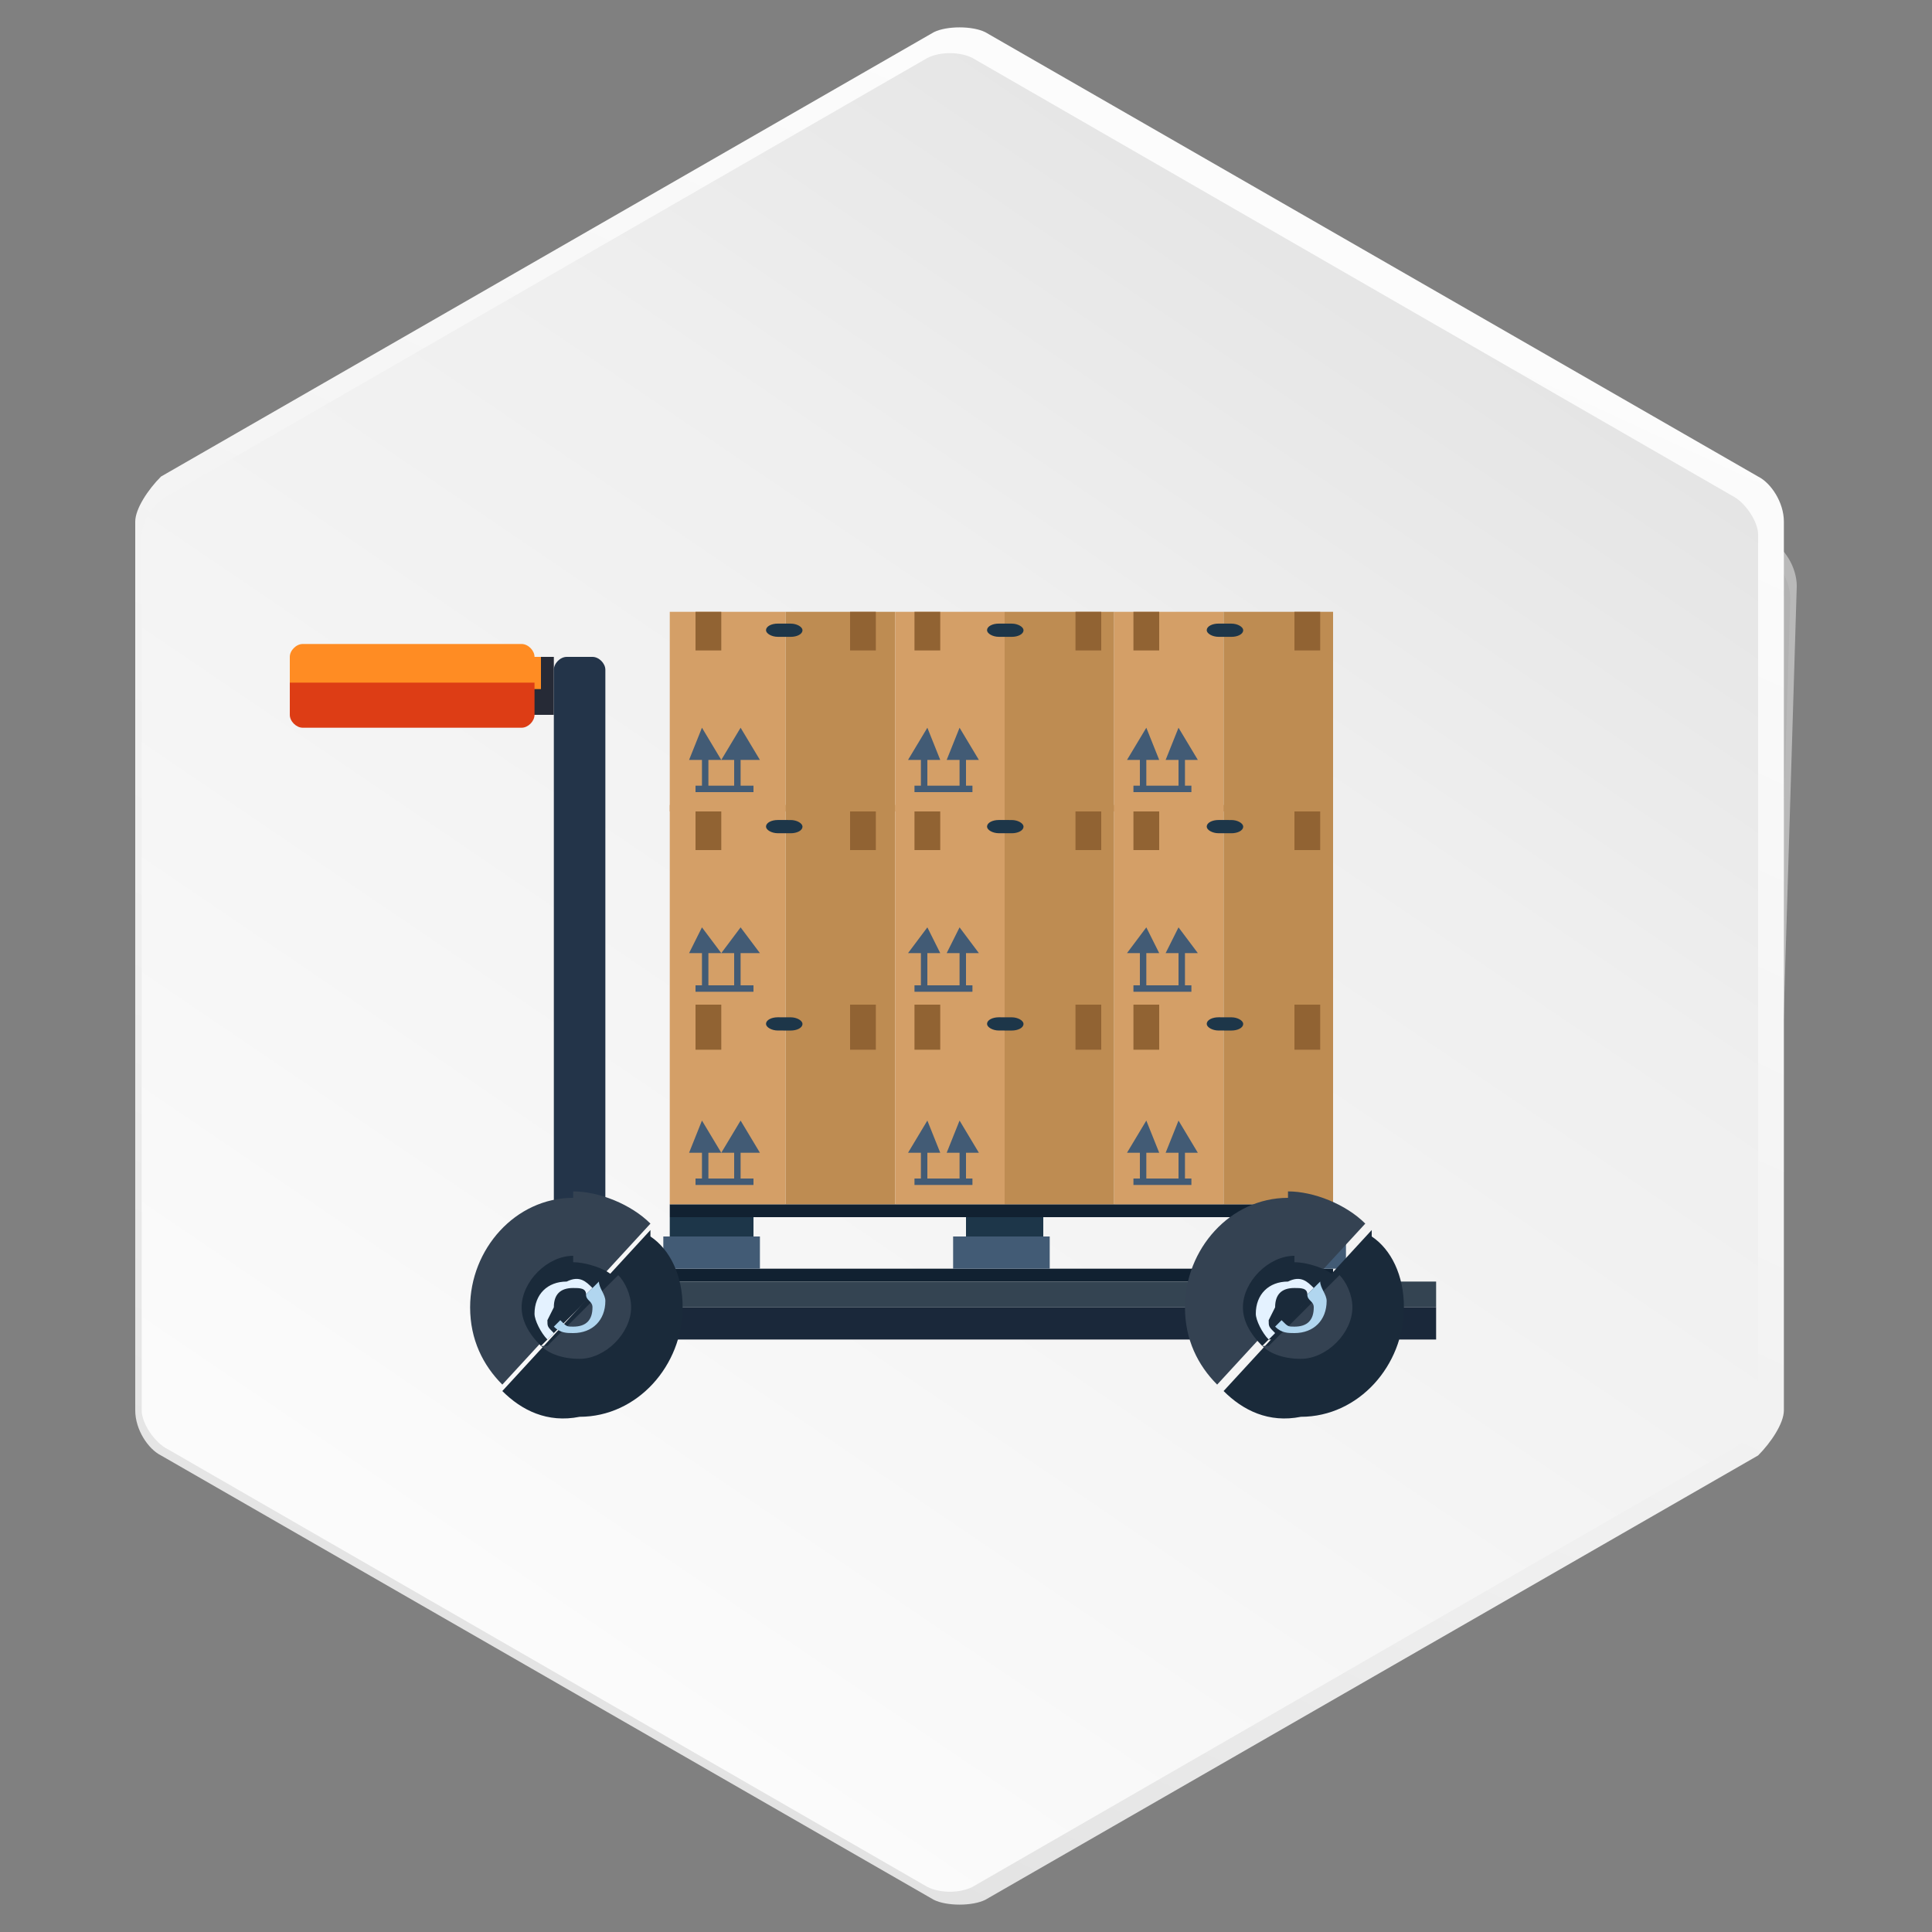<?xml version="1.0" encoding="UTF-8"?>
<!DOCTYPE svg PUBLIC "-//W3C//DTD SVG 1.1//EN" "http://www.w3.org/Graphics/SVG/1.1/DTD/svg11.dtd">
<!-- Creator: CorelDRAW X6 -->
<svg xmlns="http://www.w3.org/2000/svg" xml:space="preserve" width="300px" height="300px" version="1.1" style="shape-rendering:geometricPrecision; text-rendering:geometricPrecision; image-rendering:optimizeQuality; fill-rule:evenodd; clip-rule:evenodd"
viewBox="0 0 300 300"
 xmlns:xlink="http://www.w3.org/1999/xlink">
 <rect x="0" y="0" width="300" height="300" fill="#808080" stroke="none"/>
 <defs>
  <style type="text/css">
   <![CDATA[
    .str0 {stroke:#1D3649;stroke-width:0.5}
    .fil35 {fill:#1D3649}
    .fil29 {fill:#112131;fill-rule:nonzero}
    .fil37 {fill:#1A283A;fill-rule:nonzero}
    .fil43 {fill:#1A2A3A;fill-rule:nonzero}
    .fil30 {fill:#1D3649;fill-rule:nonzero}
    .fil39 {fill:#233449;fill-rule:nonzero}
    .fil38 {fill:#262A36;fill-rule:nonzero}
    .fil42 {fill:#344252;fill-rule:nonzero}
    .fil36 {fill:#344452;fill-rule:nonzero}
    .fil31 {fill:#425B75;fill-rule:nonzero}
    .fil26 {fill:#430D22;fill-rule:nonzero}
    .fil24 {fill:#4A0E25;fill-rule:nonzero}
    .fil22 {fill:#501028;fill-rule:nonzero}
    .fil20 {fill:#57112C;fill-rule:nonzero}
    .fil18 {fill:#5E122F;fill-rule:nonzero}
    .fil16 {fill:#641332;fill-rule:nonzero}
    .fil14 {fill:#6B1536;fill-rule:nonzero}
    .fil12 {fill:#711639;fill-rule:nonzero}
    .fil10 {fill:#78173C;fill-rule:nonzero}
    .fil8 {fill:#7F193F;fill-rule:nonzero}
    .fil45 {fill:#B1D6EF;fill-rule:nonzero}
    .fil33 {fill:#BE8C52;fill-rule:nonzero}
    .fil32 {fill:#D49F67;fill-rule:nonzero}
    .fil41 {fill:#DD3D15;fill-rule:nonzero}
    .fil44 {fill:#E4F2FF;fill-rule:nonzero}
    .fil40 {fill:#FF8C23;fill-rule:nonzero}
    .fil34 {fill:#916333;fill-rule:nonzero}
    .fil28 {fill:url(#id0)}
    .fil27 {fill:url(#id1)}
    .fil25 {fill:url(#id2)}
    .fil23 {fill:url(#id3)}
    .fil21 {fill:url(#id4)}
    .fil19 {fill:url(#id5)}
    .fil17 {fill:url(#id6)}
    .fil15 {fill:url(#id7)}
    .fil13 {fill:url(#id8)}
    .fil11 {fill:url(#id9)}
    .fil9 {fill:url(#id10)}
    .fil7 {fill:url(#id11)}
    .fil6 {fill:url(#id12)}
    .fil5 {fill:url(#id13)}
    .fil4 {fill:url(#id14)}
    .fil3 {fill:url(#id15)}
    .fil2 {fill:url(#id16)}
    .fil1 {fill:url(#id17)}
    .fil0 {fill:url(#id18)}
   ]]>
  </style>
  <linearGradient id="id0" gradientUnits="userSpaceOnUse" x1="45.816" y1="300.854" x2="249.587" y2="0.965">
   <stop offset="0" style="stop-color:white"/>
   <stop offset="0.651" style="stop-color:#EFEFEF"/>
   <stop offset="1" style="stop-color:#DEDEDE"/>
  </linearGradient>
  <linearGradient id="id1" gradientUnits="userSpaceOnUse" xlink:href="#id0" x1="220.439" y1="-2.03" x2="79.561" y2="302.031">
  </linearGradient>
  <radialGradient id="id2" gradientUnits="objectBoundingBox" cx="150%" cy="-50%" r="50%" fx="150%" fy="-50%">
   <stop offset="0" style="stop-color:#535354"/>
   <stop offset="0.459" style="stop-color:#4D4D4E"/>
   <stop offset="1" style="stop-color:#484849"/>
  </radialGradient>
  <radialGradient id="id3" gradientUnits="objectBoundingBox" cx="150%" cy="-50%" r="50%" fx="150%" fy="-50%">
   <stop offset="0" style="stop-color:#5B5B5C"/>
   <stop offset="0.459" style="stop-color:#555556"/>
   <stop offset="1" style="stop-color:#4F4F50"/>
  </radialGradient>
  <radialGradient id="id4" gradientUnits="objectBoundingBox" cx="150%" cy="-50%" r="50%" fx="150%" fy="-50%">
   <stop offset="0" style="stop-color:#636364"/>
   <stop offset="0.459" style="stop-color:#5C5C5D"/>
   <stop offset="1" style="stop-color:#565657"/>
  </radialGradient>
  <radialGradient id="id5" gradientUnits="objectBoundingBox" cx="150%" cy="-50%" r="50%" fx="150%" fy="-50%">
   <stop offset="0" style="stop-color:#6C6C6C"/>
   <stop offset="0.459" style="stop-color:#656565"/>
   <stop offset="1" style="stop-color:#5E5E5E"/>
  </radialGradient>
  <radialGradient id="id6" gradientUnits="objectBoundingBox" cx="150%" cy="-50%" r="50%" fx="150%" fy="-50%">
   <stop offset="0" style="stop-color:#747475"/>
   <stop offset="0.459" style="stop-color:#6C6C6D"/>
   <stop offset="1" style="stop-color:#656566"/>
  </radialGradient>
  <radialGradient id="id7" gradientUnits="objectBoundingBox" cx="150%" cy="-50%" r="50%" fx="150%" fy="-50%">
   <stop offset="0" style="stop-color:#7C7C7D"/>
   <stop offset="0.459" style="stop-color:#747475"/>
   <stop offset="1" style="stop-color:#6C6C6D"/>
  </radialGradient>
  <radialGradient id="id8" gradientUnits="objectBoundingBox" cx="150%" cy="-50%" r="50%" fx="150%" fy="-50%">
   <stop offset="0" style="stop-color:#848485"/>
   <stop offset="0.459" style="stop-color:#7B7B7C"/>
   <stop offset="1" style="stop-color:#737374"/>
  </radialGradient>
  <radialGradient id="id9" gradientUnits="objectBoundingBox" cx="150%" cy="-50%" r="50%" fx="150%" fy="-50%">
   <stop offset="0" style="stop-color:#8C8C8D"/>
   <stop offset="0.459" style="stop-color:#838384"/>
   <stop offset="1" style="stop-color:#7A7A7B"/>
  </radialGradient>
  <radialGradient id="id10" gradientUnits="objectBoundingBox" cx="150%" cy="-50%" r="50%" fx="150%" fy="-50%">
   <stop offset="0" style="stop-color:#959595"/>
   <stop offset="0.459" style="stop-color:#8B8B8B"/>
   <stop offset="1" style="stop-color:#828282"/>
  </radialGradient>
  <radialGradient id="id11" gradientUnits="objectBoundingBox" cx="150%" cy="-50%" r="50%" fx="150%" fy="-50%">
   <stop offset="0" style="stop-color:#9D9D9D"/>
   <stop offset="0.459" style="stop-color:#939393"/>
   <stop offset="1" style="stop-color:#898989"/>
  </radialGradient>
  <radialGradient id="id12" gradientUnits="objectBoundingBox" cx="150%" cy="-50%" r="50%" fx="150%" fy="-50%">
   <stop offset="0" style="stop-color:#A5A5A5"/>
   <stop offset="0.459" style="stop-color:#9A9A9A"/>
   <stop offset="1" style="stop-color:#909090"/>
  </radialGradient>
  <radialGradient id="id13" gradientUnits="objectBoundingBox" cx="150%" cy="-50%" r="50%" fx="150%" fy="-50%">
   <stop offset="0" style="stop-color:#ADADAE"/>
   <stop offset="0.459" style="stop-color:#A2A2A2"/>
   <stop offset="1" style="stop-color:#979797"/>
  </radialGradient>
  <radialGradient id="id14" gradientUnits="objectBoundingBox" cx="150%" cy="-50%" r="50%" fx="150%" fy="-50%">
   <stop offset="0" style="stop-color:#B5B5B6"/>
   <stop offset="0.459" style="stop-color:#A9A9AA"/>
   <stop offset="1" style="stop-color:#9D9D9E"/>
  </radialGradient>
  <radialGradient id="id15" gradientUnits="objectBoundingBox" cx="150%" cy="-50%" r="50%" fx="150%" fy="-50%">
   <stop offset="0" style="stop-color:#BDBDBE"/>
   <stop offset="0.459" style="stop-color:#B0B0B1"/>
   <stop offset="1" style="stop-color:#A4A4A5"/>
  </radialGradient>
  <radialGradient id="id16" gradientUnits="objectBoundingBox" cx="150%" cy="-50%" r="50%" fx="150%" fy="-50%">
   <stop offset="0" style="stop-color:#C6C6C6"/>
   <stop offset="0.459" style="stop-color:#B8B8B8"/>
   <stop offset="1" style="stop-color:#ABABAB"/>
  </radialGradient>
  <radialGradient id="id17" gradientUnits="objectBoundingBox" cx="150%" cy="-50%" r="50%" fx="150%" fy="-50%">
   <stop offset="0" style="stop-color:#CECECE"/>
   <stop offset="0.459" style="stop-color:silver"/>
   <stop offset="1" style="stop-color:#B2B2B2"/>
  </radialGradient>
  <radialGradient id="id18" gradientUnits="objectBoundingBox" cx="150%" cy="-50%" r="50%" fx="150%" fy="-50%">
   <stop offset="0" style="stop-color:#D6D6D6"/>
   <stop offset="0.459" style="stop-color:#C7C7C7"/>
   <stop offset="1" style="stop-color:#B9B9B9"/>
  </radialGradient>
 </defs>
 <g id="Layer_x0020_1">
  <g id="_996607360">
   <g>
    <path class="fil0" d="M275 191c0,-1 -1,-1 -1,-2l3 -97c0,-3 -2,-6 -4,-7l-121 -71c-1,-1 -3,-1 -4,-1 -1,0 -3,0 -4,1l-67 41c-1,0 -2,0 -2,0l69 -42c1,-1 3,-1 4,-1 1,0 3,0 4,1l123 71c2,1 4,4 4,7l-3 99z"/>
    <path class="fil1" d="M274 189c0,-1 -1,-1 -1,-2l4 -95c0,-3 -2,-6 -4,-7l-120 -70c-1,-1 -3,-1 -4,-1 -1,0 -3,0 -4,1l-65 41c-1,0 -2,0 -2,0l67 -41c1,-1 3,-1 4,-1 1,0 3,0 4,1l121 71c2,1 4,4 4,7l-3 97z"/>
    <path class="fil2" d="M272 187c0,-1 -1,-1 -1,-2l4 -93c0,-2 -2,-6 -4,-7l-119 -69c-1,-1 -2,-1 -4,-1 -1,0 -3,0 -4,1l-64 40c-1,0 -2,0 -2,0l65 -41c1,-1 3,-1 4,-1 1,0 3,0 4,1l120 70c2,1 4,4 4,7l-4 95z"/>
    <path class="fil3" d="M271 186c0,-1 -1,-1 -1,-2l5 -92c0,-2 -2,-5 -4,-7l-118 -68c-1,-1 -2,-1 -4,-1 -1,0 -3,0 -4,1l-62 40c-1,0 -2,0 -2,0l64 -40c1,-1 2,-1 4,-1 1,0 3,0 4,1l119 69c2,1 4,4 4,7l-4 93z"/>
    <path class="fil4" d="M270 184c0,-1 -1,-1 -1,-2l5 -90c0,-2 -2,-5 -4,-7l-116 -68c-1,-1 -2,-1 -4,-1 -1,0 -3,0 -4,1l-61 39c-1,0 -1,0 -2,0l62 -40c1,-1 2,-1 4,-1 1,0 3,0 4,1l118 68c2,1 4,4 4,7l-5 92z"/>
    <path class="fil5" d="M269 182c0,-1 -1,-1 -1,-2l6 -88c0,-2 -2,-5 -4,-7l-115 -67c-1,-1 -2,-1 -4,-1 -1,0 -3,0 -4,1l-59 39c-1,0 -1,0 -2,0l61 -39c1,-1 2,-1 4,-1 1,0 3,0 4,1l116 68c2,1 4,4 4,7l-5 90z"/>
    <path class="fil6" d="M268 180c0,-1 -1,-1 -1,-2l6 -86c0,-2 -2,-5 -4,-7l-114 -66c-1,-1 -2,-1 -4,-1 -1,0 -3,0 -4,1l-58 39c-1,0 -1,0 -2,0l59 -39c1,-1 2,-1 4,-1 1,0 3,0 4,1l115 67c2,1 4,4 4,7l-6 88z"/>
    <path class="fil7" d="M267 179c0,-1 -1,-1 -1,-2l7 -84c0,-2 -2,-5 -4,-6l-113 -66c-1,-1 -2,-1 -4,-1 -1,0 -3,0 -4,1l-56 38c-1,0 -1,0 -2,-1l58 -39c1,-1 2,-1 4,-1 1,0 3,0 4,1l114 66c2,1 4,4 4,7l-6 86z"/>
    <path class="fil8" d="M153 292c-2,0 -5,-1 -6,-2l-120 -68c-1,-1 -2,-3 -2,-6 1,-11 13,-118 13,-118 0,0 0,-2 0,-3 1,-2 2,-4 4,-5l47 -32c1,0 1,0 2,1l-47 32c-2,1 -3,3 -3,5 0,0 0,2 0,3 0,0 -12,103 -13,115 0,3 1,5 2,6l118 67c1,0 4,2 6,2 0,0 0,0 0,0 0,0 0,0 0,0 2,0 104,-66 104,-66 2,-1 4,-4 4,-6l3 -39c0,1 1,1 1,2l-3 39c0,2 -2,5 -4,7 0,0 -104,67 -106,67 0,0 0,0 0,0 0,0 0,0 -1,0z"/>
    <path class="fil9" d="M265 177c0,-1 -1,-1 -1,-2l7 -82c0,-2 -2,-5 -4,-6l-112 -65c-1,-1 -2,-1 -4,-1 -1,0 -3,0 -4,1l-55 38c-1,0 -1,0 -2,-1l56 -38c1,-1 2,-1 4,-1 1,0 3,0 4,1l113 66c2,1 4,4 4,6l-7 84z"/>
    <path class="fil10" d="M154 288c-1,0 -5,-1 -6,-2l-118 -67c-1,-1 -2,-3 -2,-6 1,-12 13,-115 13,-115 0,0 0,-2 0,-3 1,-2 2,-4 3,-5l47 -32c1,0 1,0 2,1l-46 32c-2,1 -3,3 -3,5 0,0 0,2 0,3 0,0 -12,99 -13,112 0,3 0,5 1,6l115 65c1,0 5,2 6,2 0,0 0,0 0,0 0,0 0,0 0,0 2,0 103,-64 103,-64 2,-1 4,-4 4,-6l3 -38c0,1 1,1 1,2l-3 39c0,2 -2,5 -4,6 0,0 -102,66 -104,66 0,0 0,0 0,0 0,0 0,0 0,0z"/>
    <path class="fil11" d="M264 175c0,-1 -1,-1 -1,-2l7 -81c0,-2 -2,-5 -4,-6l-110 -64c-1,-1 -2,-1 -4,-1 -1,0 -3,0 -4,1l-53 37c-1,0 -1,0 -2,-1l55 -38c1,-1 2,-1 4,-1 1,0 3,0 4,1l112 65c2,1 4,4 4,6l-7 82z"/>
    <path class="fil12" d="M154 284c-1,0 -5,-2 -6,-2l-115 -65c-1,-1 -2,-3 -1,-6 1,-13 13,-112 13,-112 0,0 0,-2 0,-3 1,-2 2,-4 3,-5l46 -32c1,0 1,0 2,1l-45 32c-2,1 -3,3 -3,5 0,1 0,2 0,3 0,0 -12,95 -13,109 0,3 0,5 1,6l113 64c1,0 5,2 6,2 0,0 0,0 0,0 0,0 0,0 0,0 3,0 101,-62 101,-62 2,-1 4,-4 4,-6l3 -38c0,1 1,1 1,2l-3 38c0,2 -2,5 -4,6 0,0 -100,64 -103,64 0,0 0,0 0,0 0,0 0,0 0,0z"/>
    <path class="fil13" d="M263 174c0,-1 -1,-1 -1,-2l8 -79c0,-2 -2,-5 -4,-6l-109 -63c-1,-1 -2,-1 -4,-1 -1,0 -3,0 -4,1l-52 37c-1,0 -1,0 -2,-1l53 -37c1,-1 2,-1 4,-1 1,0 3,0 4,1l110 64c2,1 4,4 4,6l-7 81z"/>
    <path class="fil14" d="M155 280c-1,0 -5,-2 -6,-2l-113 -64c-1,0 -1,-3 -1,-6 1,-14 13,-109 13,-109 0,0 0,-2 0,-3 1,-2 2,-4 3,-5l45 -32c1,0 1,0 2,1l-44 32c-2,1 -3,3 -3,5 0,1 0,2 0,2 0,0 -11,91 -12,106 0,3 0,5 1,5l111 63c1,0 5,2 6,2 0,0 0,0 0,0 0,0 0,0 0,0 3,0 99,-60 99,-60 2,-1 4,-4 4,-6l4 -37c0,1 1,1 1,2l-3 38c0,2 -2,5 -4,6 0,0 -98,62 -101,62 0,0 0,0 0,0 0,0 0,0 0,0z"/>
    <path class="fil15" d="M262 172c0,-1 -1,-1 -1,-2l8 -77c0,-2 -2,-5 -4,-6l-108 -63c-1,-1 -2,-1 -4,-1 -1,0 -3,0 -4,1l-50 37c-1,0 -1,0 -2,-1l52 -37c1,-1 2,-1 4,-1 1,0 3,0 4,1l109 63c2,1 4,4 4,6l-8 79z"/>
    <path class="fil16" d="M156 276c-1,0 -5,-2 -6,-2l-111 -63c-1,0 -1,-3 -1,-5 1,-15 12,-106 12,-106 0,-1 0,-2 0,-2 1,-2 2,-4 3,-5l44 -32c1,0 1,0 2,1l-43 32c-1,1 -3,3 -3,4 0,1 0,2 0,2 0,0 -11,87 -12,103 0,3 0,5 1,5l109 62c0,0 5,2 6,2 0,0 0,0 0,0 0,0 0,0 0,0 3,0 97,-58 97,-58 2,-1 4,-4 4,-6l4 -37c0,1 1,1 1,2l-4 37c0,2 -2,5 -4,6 0,0 -96,60 -99,60 0,0 0,0 0,0 0,0 0,0 0,0z"/>
    <path class="fil17" d="M261 171c0,-1 -1,-1 -1,-2l9 -76c0,-2 -2,-5 -4,-6l-107 -62c-1,-1 -2,-1 -4,-1 -1,0 -3,0 -4,1l-49 36c-1,0 -1,0 -2,-1l50 -37c1,-1 2,-1 4,-1 1,0 3,0 4,1l108 63c2,1 4,4 4,6l-8 77z"/>
    <path class="fil18" d="M156 272c-1,0 -5,-2 -6,-2l-109 -62c-1,0 -1,-2 -1,-5 1,-16 12,-103 12,-103 0,-1 0,-2 0,-2 1,-2 2,-4 3,-4l43 -32c1,0 1,0 2,1l-43 32c-1,1 -3,3 -3,4 0,1 0,2 0,2 0,0 -11,83 -12,100 0,3 0,5 1,5l107 61c0,0 5,2 6,2 0,0 0,0 0,0 0,0 0,0 0,0 3,0 95,-57 95,-57 2,-1 4,-4 4,-6l4 -36c0,1 1,1 1,2l-4 37c0,2 -2,5 -4,6 0,0 -94,58 -97,58 0,0 0,0 0,0 0,0 0,0 0,0z"/>
    <path class="fil19" d="M260 169c0,-1 -1,-1 -1,-2l9 -74c0,-2 -2,-5 -4,-6l-105 -61c-1,-1 -2,-1 -4,-1 -1,0 -3,0 -4,1l-48 36c-1,0 -1,0 -2,-1l49 -36c1,-1 2,-1 4,-1 1,0 3,0 4,1l107 62c2,1 4,4 4,6l-9 76z"/>
    <path class="fil20" d="M157 268c0,0 0,0 0,0 0,0 0,0 0,0 -1,0 -5,-2 -6,-2l-107 -61c-1,0 -1,-2 -1,-5 1,-17 12,-100 12,-100 0,-1 0,-2 0,-2 1,-2 2,-3 3,-4l43 -32c1,0 1,0 2,1l-42 32c-1,1 -3,2 -3,4 0,1 0,2 0,2 0,0 -11,79 -12,97 0,3 0,5 0,5l105 59 5 3c0,0 0,0 0,0 3,0 93,-55 93,-55 2,-1 4,-4 4,-6l4 -35c0,1 1,1 1,2l-4 36c0,2 -2,5 -4,6 0,0 -92,57 -95,57z"/>
    <path class="fil21" d="M258 168c0,-1 -1,-1 -1,-2l10 -72c0,-2 -2,-5 -3,-6l-104 -61c-1,-1 -2,-1 -3,-1 -1,0 -3,0 -3,1l-46 36c-1,0 -1,0 -2,-1l48 -36c1,-1 2,-1 4,-1 1,0 3,0 4,1l105 61c2,1 4,4 4,6l-9 74z"/>
    <path class="fil22" d="M158 264c0,0 0,0 0,0l-5 -3 -105 -59c0,0 -1,-2 0,-5 1,-18 12,-97 12,-97 0,-1 0,-2 0,-2 1,-2 2,-3 3,-4l42 -32c1,0 1,0 2,1l-41 32c-1,1 -3,2 -3,4 0,1 0,2 0,2 0,0 -10,75 -12,94 0,3 0,5 0,5l102 58 5 3c0,0 0,0 0,0 3,0 91,-53 91,-53 2,-1 3,-4 3,-6l5 -35c0,0 1,1 1,2l-4 35c0,2 -2,5 -4,6 0,0 -90,55 -93,55z"/>
    <path class="fil23" d="M257 166c0,-1 -1,-1 -1,-1l10 -71c0,-2 -2,-5 -3,-6l-103 -60c-1,-1 -2,-1 -3,-1 -1,0 -2,0 -3,1l-45 35c-1,0 -1,0 -2,-1l46 -36c1,-1 2,-1 3,-1 1,0 3,0 3,1l104 61c2,1 3,4 3,6l-10 72z"/>
    <path class="fil24" d="M158 260c0,0 0,0 0,0l-5 -3 -102 -58c0,0 0,-2 0,-5 1,-19 12,-94 12,-94 0,-1 0,-2 0,-2 1,-2 2,-3 3,-4l41 -32c1,0 1,0 2,1l-40 31c-2,1 -3,4 -3,6 0,0 -13,94 -12,95l105 60c0,0 0,0 0,0 4,0 89,-51 89,-51 2,-1 3,-4 3,-6l5 -34c0,0 1,1 1,1l-5 35c0,2 -2,5 -3,6 0,0 -87,53 -91,53z"/>
    <path class="fil25" d="M256 165c-37,-47 -89,-83 -148,-101l45 -35c1,-1 2,-1 3,-1 1,0 2,0 3,1l103 60c2,1 3,4 3,6l-10 71z"/>
    <path class="fil26" d="M159 256c0,0 0,0 0,0l-105 -60c-2,-1 12,-95 12,-95 0,-2 2,-5 3,-6l40 -31c59,18 111,54 148,101l-5 34c0,2 -2,5 -3,6 0,0 -85,51 -89,51z"/>
    <path class="fil27" d="M277 219c0,2 -2,5 -4,7l-120 69c-2,1 -6,1 -8,0l-120 -69c-2,-1 -4,-4 -4,-7l0 -138c0,-2 2,-5 4,-7l120 -69c2,-1 6,-1 8,0l120 69c2,1 4,4 4,7l0 138z"/>
    <path class="fil28" d="M273 219c0,2 -2,5 -4,6l-118 68c-2,1 -5,1 -7,0l-118 -68c-2,-1 -4,-4 -4,-6l0 -136c0,-2 2,-5 4,-6l118 -68c2,-1 5,-1 7,0l118 68c2,1 4,4 4,6l0 136z"/>
   </g>
   <g>
    <g>
     <g>
      <polygon class="fil29" points="207,189 104,189 104,187 207,187 "/>
      <polygon class="fil29" points="207,199 104,199 104,197 207,197 "/>
      <polygon class="fil30" points="117,192 104,192 104,189 117,189 "/>
      <polygon class="fil31" points="118,197 103,197 103,192 118,192 "/>
      <polygon class="fil30" points="162,192 150,192 150,189 162,189 "/>
      <polygon class="fil31" points="163,197 148,197 148,192 163,192 "/>
      <polygon class="fil30" points="208,192 195,192 195,189 208,189 "/>
      <polygon class="fil31" points="209,197 194,197 194,192 209,192 "/>
     </g>
     <g>
      <g>
       <g>
        <g>
         <polygon class="fil32" points="104,156 104,187 122,187 122,156 "/>
         <polygon class="fil33" points="139,156 122,156 122,187 139,187 "/>
        </g>
        <polygon class="fil34" points="112,163 108,163 108,156 112,156 "/>
        <polygon class="fil34" points="136,163 132,163 132,156 136,156 "/>
        <polygon class="fil31" points="115,179 118,179 115,174 112,179 114,179 114,183 110,183 110,179 112,179 109,174 107,179 109,179 109,183 108,183 108,184 117,184 117,183 115,183 "/>
       </g>
       <rect class="fil35 str0" transform="matrix(0.567 0.001 -0.001 0.567 119.087 158.102)" width="9.5" height="3.125" rx="3" ry="3"/>
      </g>
      <g>
       <g>
        <g>
         <polygon class="fil32" points="139,156 139,187 156,187 156,156 "/>
         <polygon class="fil33" points="173,156 156,156 156,187 173,187 "/>
        </g>
        <polygon class="fil34" points="146,163 142,163 142,156 146,156 "/>
        <polygon class="fil34" points="171,163 167,163 167,156 171,156 "/>
        <polygon class="fil31" points="150,179 152,179 149,174 147,179 149,179 149,183 144,183 144,179 146,179 144,174 141,179 143,179 143,183 142,183 142,184 151,184 151,183 150,183 "/>
       </g>
       <rect class="fil35 str0" transform="matrix(0.567 0.001 -0.001 0.567 153.408 158.102)" width="9.5" height="3.125" rx="3" ry="3"/>
      </g>
      <g>
       <g>
        <g>
         <polygon class="fil32" points="173,156 173,187 190,187 190,156 "/>
         <polygon class="fil33" points="207,156 190,156 190,187 207,187 "/>
        </g>
        <polygon class="fil34" points="180,163 176,163 176,156 180,156 "/>
        <polygon class="fil34" points="205,163 201,163 201,156 205,156 "/>
        <polygon class="fil31" points="184,179 186,179 183,174 181,179 183,179 183,183 178,183 178,179 180,179 178,174 175,179 177,179 177,183 176,183 176,184 185,184 185,183 184,183 "/>
       </g>
       <rect class="fil35 str0" transform="matrix(0.567 0.001 -0.001 0.567 187.521 158.102)" width="9.5" height="3.125" rx="3" ry="3"/>
      </g>
     </g>
     <g>
      <g>
       <g>
        <g>
         <polygon class="fil32" points="104,125 104,156 122,156 122,125 "/>
         <polygon class="fil33" points="139,125 122,125 122,156 139,156 "/>
        </g>
        <polygon class="fil34" points="112,132 108,132 108,125 112,125 "/>
        <polygon class="fil34" points="136,132 132,132 132,125 136,125 "/>
        <polygon class="fil31" points="115,148 118,148 115,144 112,148 114,148 114,153 110,153 110,148 112,148 109,144 107,148 109,148 109,153 108,153 108,154 117,154 117,153 115,153 "/>
       </g>
       <rect class="fil35 str0" transform="matrix(0.567 0.001 -0.001 0.567 119.087 127.468)" width="9.5" height="3.125" rx="3" ry="3"/>
      </g>
      <g>
       <g>
        <g>
         <polygon class="fil32" points="139,125 139,156 156,156 156,125 "/>
         <polygon class="fil33" points="173,125 156,125 156,156 173,156 "/>
        </g>
        <polygon class="fil34" points="146,132 142,132 142,125 146,125 "/>
        <polygon class="fil34" points="171,132 167,132 167,125 171,125 "/>
        <polygon class="fil31" points="150,148 152,148 149,144 147,148 149,148 149,153 144,153 144,148 146,148 144,144 141,148 143,148 143,153 142,153 142,154 151,154 151,153 150,153 "/>
       </g>
       <rect class="fil35 str0" transform="matrix(0.567 0.001 -0.001 0.567 153.408 127.468)" width="9.5" height="3.125" rx="3" ry="3"/>
      </g>
      <g>
       <g>
        <g>
         <polygon class="fil32" points="173,125 173,156 190,156 190,125 "/>
         <polygon class="fil33" points="207,125 190,125 190,156 207,156 "/>
        </g>
        <polygon class="fil34" points="180,132 176,132 176,125 180,125 "/>
        <polygon class="fil34" points="205,132 201,132 201,125 205,125 "/>
        <polygon class="fil31" points="184,148 186,148 183,144 181,148 183,148 183,153 178,153 178,148 180,148 178,144 175,148 177,148 177,153 176,153 176,154 185,154 185,153 184,153 "/>
       </g>
       <rect class="fil35 str0" transform="matrix(0.567 0.001 -0.001 0.567 187.521 127.468)" width="9.5" height="3.125" rx="3" ry="3"/>
      </g>
     </g>
     <g>
      <g>
       <g>
        <g>
         <polygon class="fil32" points="104,95 104,126 122,126 122,95 "/>
         <polygon class="fil33" points="139,95 122,95 122,126 139,126 "/>
        </g>
        <polygon class="fil34" points="112,101 108,101 108,95 112,95 "/>
        <polygon class="fil34" points="136,101 132,101 132,95 136,95 "/>
        <polygon class="fil31" points="115,118 118,118 115,113 112,118 114,118 114,122 110,122 110,118 112,118 109,113 107,118 109,118 109,122 108,122 108,123 117,123 117,122 115,122 "/>
       </g>
       <rect class="fil35 str0" transform="matrix(0.567 0.001 -0.001 0.567 119.087 96.97)" width="9.5" height="3.125" rx="3" ry="3"/>
      </g>
      <g>
       <g>
        <g>
         <polygon class="fil32" points="139,95 139,126 156,126 156,95 "/>
         <polygon class="fil33" points="173,95 156,95 156,126 173,126 "/>
        </g>
        <polygon class="fil34" points="146,101 142,101 142,95 146,95 "/>
        <polygon class="fil34" points="171,101 167,101 167,95 171,95 "/>
        <polygon class="fil31" points="150,118 152,118 149,113 147,118 149,118 149,122 144,122 144,118 146,118 144,113 141,118 143,118 143,122 142,122 142,123 151,123 151,122 150,122 "/>
       </g>
       <rect class="fil35 str0" transform="matrix(0.567 0.001 -0.001 0.567 153.408 96.97)" width="9.5" height="3.125" rx="3" ry="3"/>
      </g>
      <g>
       <g>
        <g>
         <polygon class="fil32" points="173,95 173,126 190,126 190,95 "/>
         <polygon class="fil33" points="207,95 190,95 190,126 207,126 "/>
        </g>
        <polygon class="fil34" points="180,101 176,101 176,95 180,95 "/>
        <polygon class="fil34" points="205,101 201,101 201,95 205,95 "/>
        <polygon class="fil31" points="184,118 186,118 183,113 181,118 183,118 183,122 178,122 178,118 180,118 178,113 175,118 177,118 177,122 176,122 176,123 185,123 185,122 184,122 "/>
       </g>
       <rect class="fil35 str0" transform="matrix(0.567 0.001 -0.001 0.567 187.521 96.97)" width="9.5" height="3.125" rx="3" ry="3"/>
      </g>
     </g>
    </g>
    <g>
     <g>
      <polygon class="fil36" points="223,199 94,199 94,203 223,203 "/>
      <polygon class="fil37" points="94,203 94,208 223,208 223,203 "/>
     </g>
     <polygon class="fil38" points="71,111 86,111 86,102 71,102 "/>
     <path class="fil39" d="M94 189c0,1 -1,2 -2,2l-4 0c-1,0 -2,-1 -2,-2l0 -85c0,-1 1,-2 2,-2l4 0c1,0 2,1 2,2l0 85z"/>
     <g>
      <path class="fil40" d="M83 102c0,-1 -1,-2 -2,-2l-34 0c-1,0 -2,1 -2,2l0 5 39 0 0 -5z"/>
      <path class="fil41" d="M45 106l0 5c0,1 1,2 2,2l34 0c1,0 2,-1 2,-2l0 -5 -39 0z"/>
     </g>
     <g>
      <g>
       <path class="fil42" d="M89 186c-9,0 -16,8 -16,17 0,5 2,9 5,12l23 -25c-3,-3 -8,-5 -12,-5z"/>
       <path class="fil43" d="M101 191l-23 25c3,3 7,5 12,4 9,0 16,-8 16,-17 0,-5 -2,-9 -5,-11z"/>
      </g>
      <g>
       <path class="fil42" d="M84 209c1,1 3,2 6,2 4,0 8,-4 8,-8 0,-2 -1,-4 -2,-5l-11 11z"/>
       <path class="fil43" d="M89 195c-4,0 -8,4 -8,8 0,2 1,4 3,6l11 -11c-1,-1 -4,-2 -6,-2z"/>
      </g>
      <g>
       <path class="fil44" d="M86 203c0,-2 1,-3 3,-3 1,0 2,0 2,1l1 -1c-1,-1 -2,-2 -4,-1 -3,0 -5,2 -5,5 0,1 1,3 2,4l1 -1c-1,-1 -1,-1 -1,-2z"/>
       <path class="fil45" d="M91 201c0,1 1,1 1,2 0,2 -1,3 -3,3 -1,0 -1,0 -2,-1l-1 1c1,1 2,1 3,1 3,0 5,-2 5,-5 0,-1 -1,-2 -1,-3l-1 1z"/>
      </g>
     </g>
     <g>
      <g>
       <path class="fil42" d="M200 186c-9,0 -16,8 -16,17 0,5 2,9 5,12l23 -25c-3,-3 -8,-5 -12,-5z"/>
       <path class="fil43" d="M213 191l-23 25c3,3 7,5 12,4 9,0 16,-8 16,-17 0,-5 -2,-9 -5,-11z"/>
      </g>
      <g>
       <path class="fil42" d="M196 209c1,1 3,2 6,2 4,0 8,-4 8,-8 0,-2 -1,-4 -2,-5l-11 11z"/>
       <path class="fil43" d="M201 195c-4,0 -8,4 -8,8 0,2 1,4 3,6l11 -11c-1,-1 -4,-2 -6,-2z"/>
      </g>
      <g>
       <path class="fil44" d="M198 203c0,-2 1,-3 3,-3 1,0 2,0 2,1l1 -1c-1,-1 -2,-2 -4,-1 -3,0 -5,2 -5,5 0,1 1,3 2,4l1 -1c-1,-1 -1,-1 -1,-2z"/>
       <path class="fil45" d="M203 201c0,1 1,1 1,2 0,2 -1,3 -3,3 -1,0 -1,0 -2,-1l-1 1c1,1 2,1 3,1 3,0 5,-2 5,-5 0,-1 -1,-2 -1,-3l-1 1z"/>
      </g>
     </g>
    </g>
   </g>
  </g>
 </g>
</svg>
